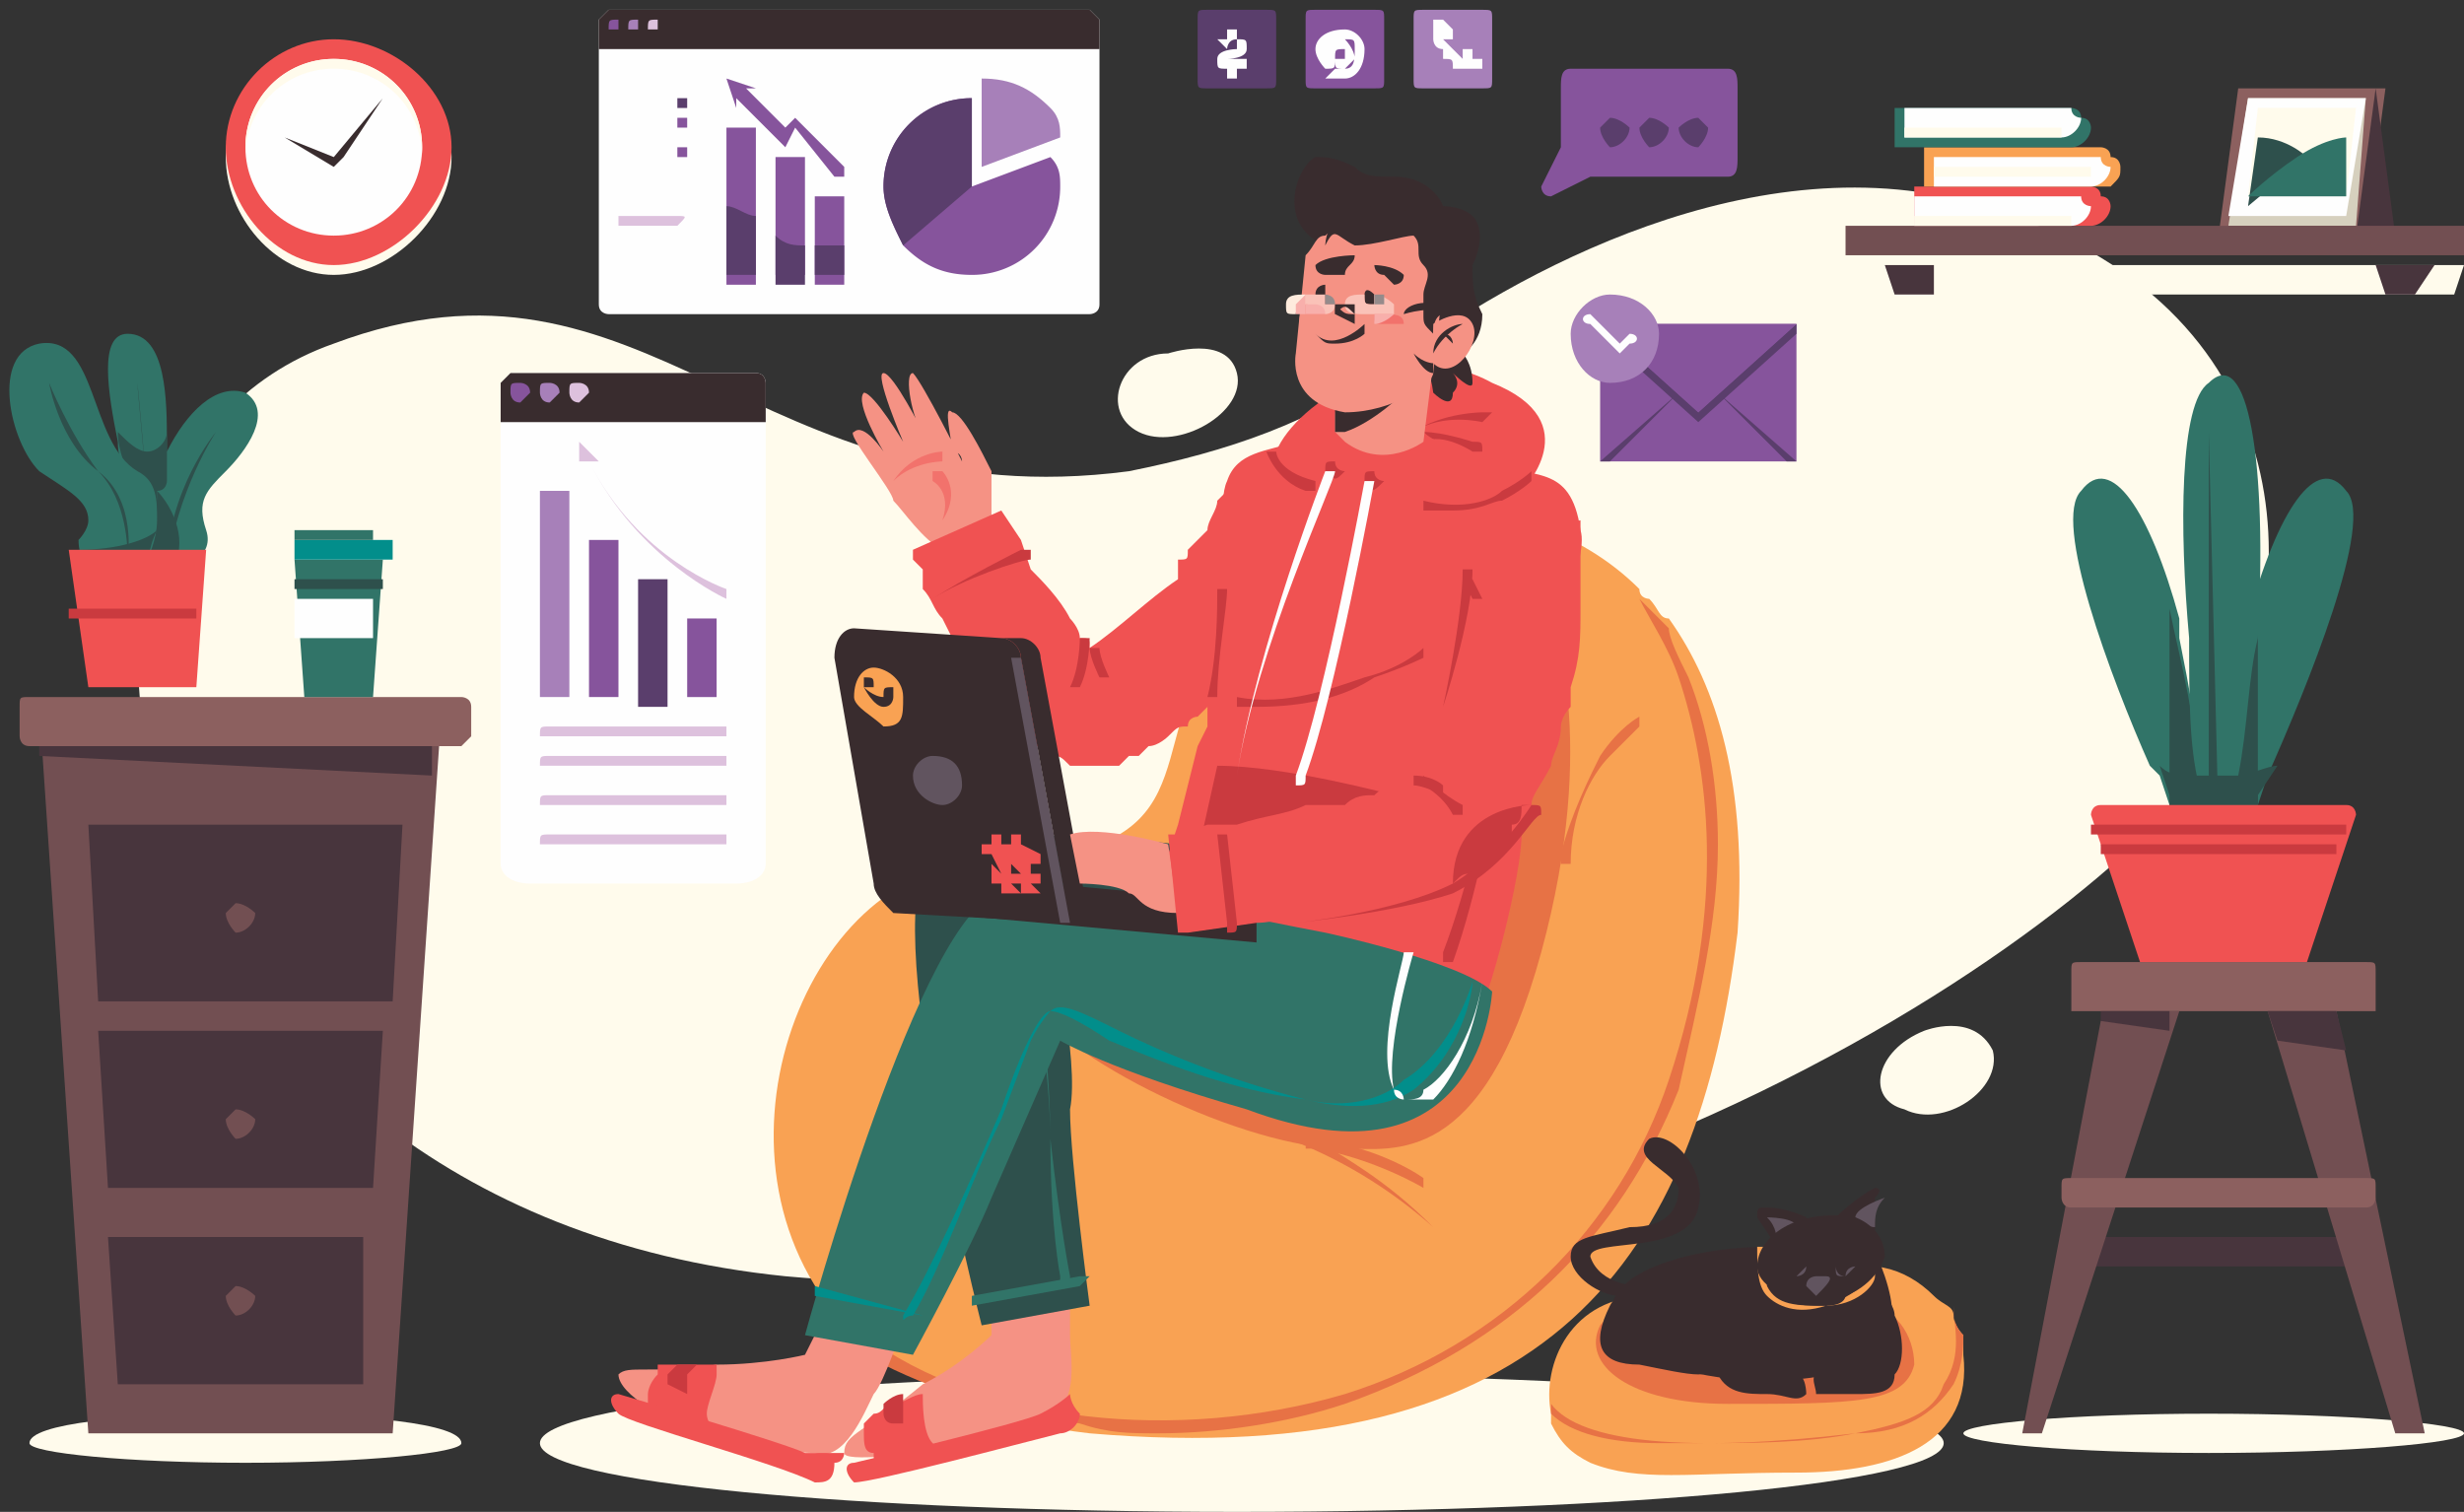 <svg xmlns="http://www.w3.org/2000/svg" xmlns:xlink="http://www.w3.org/1999/xlink" width="251" height="154" stroke="#000" stroke-linecap="round" stroke-linejoin="round" fill="#fff" fill-rule="evenodd"><rect width="100%" height="100%" fill="#333333" stroke="none"/><style><![CDATA[.B{fill:#392c2e}.C{fill:#f05252}.D{fill:#86549c}.E{fill:#317468}.F{fill:#fefefe}.G{fill:#fffbec}.H{fill:#ca3a3f}.I{fill:#2e504c}.J{fill:#5a3e6c}.K{fill:#48353d}.L{fill:#f59284}.M{fill:#ddc1dd}.N{fill:#724f52}.O{fill:#a780b9}.P{fill:#f9a253}.Q{fill:#61545f}.R{fill:#8c605f}.S{fill:#f2726c}.T{fill:#f8afab}.U{fill:#958b8b}]]></style><g stroke="none" fill-rule="nonzero"><path d="M115 48c10-2 19-5 27-11 12-9 37-23 60-16 33 10 33 39 24 55-8 15-68 61-146 54-69-7-83-82-46-95 32-12 43 18 81 13zm81 57s5-2 7 2c1 4-5 8-9 6-4-1-3-6 2-8zm-77-69s6-2 7 2-6 8-10 6-2-8 3-8zM55 147c0 4 32 7 71 7 40 0 72-3 72-7s-32-7-72-7c-39 0-71 3-71 7z" class="G"/><path d="M87 136c1 1 2 1 3 2 5 4 12 7 21 8 47 4 62-18 66-51 1-15-2-25-7-32-1 0-1-1-2-2 0 0-1 0-1-1-6-6-15-9-24-8-7 2-14 5-19 13-8 12 0 22-24 23-18 0-30 31-13 48z" class="P"/><g fill="#e77245"><path d="M158 63s5 12-1 34-15 20-20 20c-10 0-29-9-33-16s3-8 17-9c13-1 23-33 37-29z"/><path d="M146 125c-5-5-9-7-12-9-3-1-5-2-6-2v1s9 2 18 10z"/><path d="M145 121v-1s-4-3-11-4c0 0-1 0-1 1h1c6 1 11 4 11 4zm14-33h1c0-5 2-9 4-11l3-3v-1s-2 1-4 4c-1 2-3 6-4 10v1zm-72 48l3 3c6 3 13 5 20 6 3 1 5 1 8 1 6 0 13-1 19-3 17-6 28-17 34-32 2-9 4-17 4-25 0-6-1-12-3-17-1-2-2-4-2-5l-3-3c1 2 3 5 4 8 3 9 5 23-1 41-5 15-17 27-33 32-17 5-37 3-49-6h-1z"/></g><path d="M155 50s7-7-3-11c-9-5-20 2-22 7s25 4 25 4z" class="C"/><path d="M144 45v-1c3-2 7-1 7-1h0l1-1h-1s-4 0-7 2v1zm6 1h1c0-1 0-1-1-1 0 0-3-1-5-1v1c2-1 5 1 5 1z" class="H"/><path d="M85 132l-3 6s-4 1-9 1c-7 1-9 0-10 1 0 2 5 5 8 5 2 1 8 3 12 3 3 1 5-4 6-6 1-1 3-7 3-7l-7-3z" class="L"/><path d="M66 142v2c2 1 7 2 7 2s-1-1-1-2 1-3 1-4v-1h-6v1c-1 1-1 2-1 2z" class="C"/><path d="M68 141l2 1v-2l1-1h-2l-1 1v1z" class="H"/><path d="M63 142s17 5 19 6h4s0 1-1 1c0 2-1 2-2 2-4-2-19-6-20-7s-1-2 0-2z" class="C"/><path d="M101 130v6s-3 3-7 5c-6 5-8 5-8 7 0 1 7 0 9 0 3-1 9-2 12-4 3-1 2-6 2-8v-6h-8z" class="L"/><path d="M89 148c0 1 0 1 1 1 2 1 6-1 6-1l-1-1c-1-1-1-4-1-5-1 0-2 1-3 1s-1 1-2 1l-1 1v1c0 1 0 2 1 2z" class="C"/><path d="M91 145h1v-3c-1 0-2 1-2 1v1s0 1 1 1z" class="H"/><path d="M87 149s17-4 19-5 3-2 3-2 0 1 1 2c0 1-1 2-2 2-4 1-19 5-21 5-1-1-1-2 0-2z" class="C"/><path d="M95 87c4-3 20-2 32 0 1 5-1 1 0 6-15 1-20 2-20 2s3 13 2 18c0 5 2 20 2 20l-11 2s-11-43-5-48z" class="I"/><g class="E"><path d="M99 133l11-2 1-1h-1l-11 2v1z"/><path d="M108 131h1v-1s-1-5-2-14c0-9-2-23-2-23h-1s3 14 3 23 1 14 1 14v1z"/></g><path d="M101 54v-6c-1-2-3-6-4-6-1-1 0 3 0 4 1 0 1 1 1 1s-4-8-5-9c-1 0 0 5 1 6 0 0-3-6-4-6s2 7 2 7-3-5-4-5c-1 1 2 6 2 6s-2-3-3-2c-1 0 4 6 4 7 1 1 3 4 5 5 0 1 4 0 5-2z" class="L"/><path d="M91 49c2-3 5-3 5-3v1s-3 0-5 2h0zm5 5v-1c1-3-1-4-1-4v-1h1s2 2 0 5v1z" class="S"/><path d="M125 49h0v1l-1 1c0 1-1 2-1 3l-2 2c0 1 0 1-1 1v2c-3 2-6 5-9 7h0s-1 0-1 1h0c0-1 0-1 1-1h0c0-1 0-1-1-1 0-1-1-2-1-2-1-2-3-4-4-5l-1-3-2-3-9 4v1l1 1v2c1 1 1 2 2 3l3 6 3 3c0 1 1 1 1 2 1 0 1 1 2 1 0 1 1 1 2 2 1 0 1 0 2 1h5l1-1h1l1-1c1 0 2-1 2-1 1-1 1-1 2-1 0-1 1-1 1-1l7-7c0-1 1-2 2-3 0-1 1-3 2-4l1-1v-2c1-1 1-1 1-2v-1l1-1-11-3z" class="C"/><g class="H"><path d="M109 70h1c1-2 1-5 1-5h-1s0 3-1 5h0z"/><path d="M112 69h1s-1-2-1-3h-1c0 1 1 3 1 3zm-17-8c3-2 9-4 10-4v-1h-1s-6 3-9 5z"/></g><path d="M125 49c-1 2 0 8-1 18 0 1 0 2-1 2v5l-1 2-2 8-2 6v2l-1 1v1l-1 4c3 3 7 5 13 7l3-2 2 3c5 1 11 1 16-1 2-4 5-16 5-20l1-3c0-3 1-7 1-11v-1c0-3 5-13 4-16-1-7-5-5-9-7-1 0-3 0-3-1h-1c-1 0-1 0-1-1-1 0-2-1-2-1l-9-1c-1 1-2 2-3 2h0-1c-3 1-6 1-7 4z" class="C"/><path d="M147 98h1c5-14 7-37 7-37s-3 23-8 36v1zm-8-49v1c1 0 1 0 2-1 0 0-1 0-1-1-1 0-1 0-1 1zm-4-1c1 1 1 1 2 0 0 0-1 0-1-1-1 0-1 0-1 1zm-2 2h1v-1c-4-1-4-3-4-3h-1s1 3 4 4h0zm-5 22c5 0 9-1 12-3 3-1 5-2 5-2v-1s-2 2-6 3c-3 1-8 3-13 2v1h2zm14 9s-11-3-18-3l-2 9 18 3 2-9zm6-29c3 0 4-1 5-1 2-1 3-2 3-2v-1s-1 1-3 2c-1 1-4 2-8 1v1h3z" class="H"/><path d="M120 86v-2 2zm1-3v-1 1z" class="B"/><path d="M123 71h1c0-4 1-9 1-11h-1c0 2 0 7-1 11z" class="H"/><g class="B"><path d="M135 24s-3 2-1 6c0 0 1-4 1-6z"/><path d="M146 40s2 2 2 0c1-1 0-2 0-2s2 2 2 1c0-2-1-3-1-3s2-1 2-4c-1-2-1-3-1-5 1-2 1-4 0-5s-3-1-3-1-1-3-5-3c-2 0-3 0-4-1-2-1-3-1-4-1-2 1-4 7 1 9 0 0 10 7 11 15z"/></g><path d="M136 42v2l1 1c4 3 8 0 8 0l1-8-10 5z" class="L"/><path d="M136 41v3h1c3-1 6-4 6-4l-6 1h-1z" class="B"/><path d="M135 31s-2-2-2 0c-1 1-1 4 1 4l1-4z" class="S"/><path d="M132 36s-1 5 5 6c5 0 9-3 9-4h0l1-9s1-5-3-6-7-1-9 1c-1 0-1 1-2 2l-1 10z" class="L"/><path d="M147 32s-1 0-1 2c-1-1-1-1-1-2v-2c0-1 1-2 0-3s0-2-1-3c-1 0-4 1-6 1-2-1-2-2-3 0 0 0 0-3 3-4 2 0 9 0 10 4 1 3-1 7-1 7zm-4-4h0c0 1-1 1-1 1l-1-1c-1 0-1-1-1-1s2 0 3 1zm-9-1h0c0 1 1 1 1 1h2c0-1 1-1 1-2 0 0-3 0-4 1z" class="B"/><path d="M140 32c0 1 0 1 1 1h2c0-1-1-1-2-1h-1zm-7 0h2c0-1-1-1-1-1h-1v1z" class="S"/><path d="M139 30c0 1 0 1 1 1v-1c-1-1-1 0-1 0zm-5 0s0 1 1 1v-2s-1 0-1 1zm2 5c2 0 3-1 3-1v-1s-3 3-5 1c1 1 1 1 2 1zm8 1s1 2 2 2h0v-1s-1 0-2-1z" class="B"/><path d="M146 33s3-2 4 0-2 6-4 4v-4z" class="L"/><g class="B"><path d="M146 36c1-2 3-3 3-3-1 0-3 1-3 3h0z"/><path d="M148 35s0-1-1-1l1 1zm-10-2v-1c-1 0-1 0-2-1l2-3-2 3v1l2 1z"/></g><path d="M139 30h0c0 1 0 1 1 1v-1c1 0 2 1 2 1v1h-3c-1 0-2 0-2-1s1-1 2-1z" fill="#fac2b8"/><path d="M140 33c1 0 2-1 2-1h-2v1z" class="T"/><path d="M140 31h1v-1h-1v1z" class="U"/><path d="M132 32s0-1 1-1v-1c-1 0-2 0-2 1s0 1 1 1z" fill="#feebdd"/><path d="M133 30h0z" class="U"/><path d="M133 32v-2l-1 1v1h1z" class="T"/><path d="M135 32s1 0 1-1h-1v-1h-2v1c1 0 2 1 2 1z" fill="#fac2b8"/><path d="M134 32h1c0-1-1-1-1-1h-1v1h1z" class="T"/><path d="M135 31h1c0-1-1-1-1-1v1z" class="U"/><path d="M136 32h0c1-1 1-1 2 0v-1h-2v1zm12 0c-2-2-5-1-5 0 0 0-1 0 0 0 0 0 3-1 5 0h0z" class="B"/><path d="M152 101s-1 21-25 12c-14-4-19-7-19-7l-7 16c-2 5-8 16-8 16l-11-2s12-44 20-45c8-2 17 1 33 4 0 0 14 3 17 6z" class="E"/><g fill="#028e8b"><path d="M92 134c0 1 0 0 1 0 3-5 6-14 9-20l3-8c1-2 2-3 2-3 1 0 3 1 6 3 5 2 12 5 20 6 4 1 8 1 11-1 5-4 6-10 6-11 0 0-2 7-7 10-2 2-6 3-10 2-8-2-15-5-19-7s-6-3-7-2c-1 0-3 4-5 10-3 7-7 16-10 21h0z"/><path d="M83 132h0l11 2-11-3v1z"/></g><g class="B"><path d="M128 96l-33-3v-4h1l32 3v4z"/><path d="M91 93c-1-1-2-2-2-3l-4-23c0-2 1-3 2-3l15 1c1 0 2 1 2 2l5 27-18-1z"/></g><path d="M103 88h0l1 1h-1v-1zm-2-1l1 2-1-1v2h1v1h2l-1-1h1v1h2l-1-1h1v-1h-1v-1h1v-1l-2-1v-1h-1v1h-1v-1h-1v1h-1v1h1z" class="C"/><path d="M87 71c0 1 2 2 3 3 2 0 2-1 2-3s-2-3-3-3-2 1-2 3z" class="P"/><path d="M90 70v-1 1zm-2 0h1c0-1 0-1-1-1v1zm2 2c1 0 1-1 1-1v-1c-1 0-1 0-1 1 0 0 0 1 0 0-1 0-2-1-2-1s1 2 2 2zm14-5l5 27h2l-5-27c0-1-1-2-2-2h-2c1 0 2 1 2 2z" class="B"/><path d="M108 94h1l-5-27h-1l5 27zM98 80c0 1-1 2-2 2s-3-1-3-3c0-1 1-2 2-2 2 0 3 1 3 3z" class="Q"/><path d="M119 86s-7-2-10-1l1 5s4 0 5 1c1 0 1 2 5 2l-1-7z" class="L"/><path d="M144 79h0zm-24 6l3-1h3c3-1 5-1 7-2h4c1-1 2-1 3-1 1-1 2-1 3-2h1v-1c1 0 1-1 1-1 1-1 1-2 1-3 1-2 2-4 2-6 0-1 0-2 1-4v-9l12-2v9c0 3 0 5-1 8v2c-1 1-1 2-1 2 0 2-1 3-1 4-1 2-2 3-2 4h0c-1 1-1 2-1 2l-1 2c-1 0-1 0-1 1h-1c0 1-1 1-1 1l-1 1c-1 0-1 0-2 1h0c-1 0-2 1-3 1h-2c-1 1-2 1-4 1-1 1-2 1-4 1s-5 1-7 1l-7 1h-1l-1-10h1z" class="C"/><g class="H"><path d="M148 90c1-1 1-1 2-1l1-1s1 0 1-1h1v-1l1-1v-1c1 0 1-1 1-2h1s-8 0-8 8z"/><path d="M132 94s10-1 16-3c6-3 8-8 9-8 0-1 0-1-1-1 0 0-3 5-8 8-6 3-16 4-16 4zm16-11h1v-1c-2-1-4-3-4-3v1s2 1 3 3z"/><path d="M144 80h0c1 0 3 1 3 1v-1s-1-1-3-1v1zm3-7h0v-1s3-9 3-14h-1c0 5-2 14-2 14v1z"/><path d="M150 61h1l-1-2h-1l1 2zm-25 34c1 0 1 0 1-1l-1-9h-1l1 9v1z"/></g><path d="M132 80c1 0 1 0 1-1 3-8 7-30 7-30h-1s-4 22-7 30v1zm-6-1c2-13 10-30 10-31h-1s-7 18-9 31h0zm18 33h2c2-2 4-6 5-12-1 6-4 10-6 11 0 1-1 1-2 1 0 0 0-1-1-1-1-4 2-14 2-14h-1c0 1-3 10-1 14 0 1 1 1 1 1h1z" class="F"/><path d="M158 144v1c1 2 2 3 4 4 5 2 10 1 21 1 10 0 18-3 17-12v-2s-1-1-1-2h0c0-1-1-1-2-2-3-3-7-4-11-2-4 1-11 2-18 2-8 0-11 7-10 12z" class="P"/><path d="M158 143v1c2 2 6 3 11 3h5c4 0 10 0 15-1 5 0 8-2 10-5 1-2 1-4 1-5-1-1-1-2-1-3 0 2 1 5-1 8-1 3-4 4-9 5-17 2-28 1-31-3zm32-10c3 0 5 3 5 6-1 4-6 4-19 4-10 0-15-4-13-8 3-4 20-3 27-2z" fill="#e77245"/><path d="M165 136c5 6 24 6 27 1 1-2 1-4 0-7s-2-4-2-4 0 2-7 1h-3c-8 0-19 3-15 9z" class="B"/><path d="M180 132c1 1 3 2 6 1h0c3 0 5-2 5-3v-1c0 1-2 3-5 4-3 0-5 0-6-2 0-1-1-2 0-4h-1c0 2 0 4 1 5z" class="P"/><path d="M167 131s-4 0-5-3c0-2 10 0 11-5 1-4-3-8-5-7-2 2 2 3 3 5 0 2-1 4-5 4-4 1-6 1-6 3s3 4 5 4 2-1 2-1zm20-7s2-2 4-3c0 0 1 0 0 1v4s-3 0-4-2z" class="B"/><path d="M191 125c0-1 0-2 1-3 0 0-3 1-3 2 0 0 1 1 2 1z" class="Q"/><path d="M184 124s-2-1-4-1c-1 0-1 0-1 1l2 3s3-1 3-3z" class="B"/><path d="M181 127c0-1 0-2-1-3 0 0 3 0 3 1 0 0-1 2-2 2z" class="Q"/><path d="M189 124s3 1 3 4c-1 3-4 4-4 4s0 1-2 1-4 0-4-1c0 0-3-1-3-3 0-3 4-6 10-5zm3 8s-1 5-2 6-2 1-4 1c-2 1-1 2-1 3h4c2 0 4 0 4-2 1-1 1-4 0-6 0-1-1-2-1-2zm-15 0s1 5 2 6 2 2 4 2c1 0 1 2 1 2-1 1-2 0-4 0s-4 0-5-2c0-1 0-4 1-6 0-1 1-1 1-2zm-9 0s-3-1-4 1c-2 4-1 6 3 6 5 1 9 2 6-1-4-3-5-6-5-6z" class="B"/><path d="M185 130h1c1 0 0 1-1 2l-1-1c0-1 1-1 1-1zm-1-1c0 1-1 1-1 1-1 0-1-1-1-1s0 1 1 1l1-1zm5 0l-1 1c-1 0-1 0-1-1 0 0 0 1 1 1 0-1 1-1 1-1z" class="Q"/><path d="M61 2v29c0 1 1 1 1 1h49s1 0 1-1V2l-1-1H62l-1 1z" class="F"/><path d="M90 19c0 2 1 4 2 6 2 2 4 3 7 3a8.96 8.96 0 0 0 9-9c0-1 0-2-1-3l-8 3v-9a8.96 8.96 0 0 0-9 9z" class="D"/><path d="M100 8c3 0 5 1 7 3 1 1 1 2 1 3l-8 3V8z" class="O"/><path d="M70 13h-1v-1h1z" class="D"/><path d="M63 13h0z" class="M"/><path d="M70 11h-1v-1h1z" class="J"/><path d="M63 11h0z" class="M"/><path d="M70 16h-1v-1h1z" class="D"/><path d="M63 15h0zm0 4h0zm0 2h0zm0 2h6c1-1 1-1 0-1h-6v1zm0 1h0zm0 1h0zm0 1h0zm0 1h0z" class="M"/><path d="M61 2v3h51V2l-1-1H62l-1 1z" class="B"/><path d="M66 3h1V2c-1 0-1 0-1 1z" class="M"/><path d="M64 3h1V2c-1 0-1 0-1 1z" class="O"/><path d="M62 3h1V2c-1 0-1 0-1 1z" class="D"/><path d="M90 19c0 2 1 4 2 6l7-6v-9a8.96 8.96 0 0 0-9 9z" class="J"/><path d="M82 28h-3V16h3z" class="D"/><path d="M82 25c-1 0-2 0-3-1v5h3v-4z" class="J"/><path d="M86 29h-3v-9h3z" class="D"/><path d="M84 25h-1v3h3v-3h-2z" class="J"/><path d="M77 29h-3V13h3z" class="D"/><path d="M74 21v7h3v-6c-1 0-2-1-3-1z" class="J"/><path d="M74 8l3 1h-1l4 4 1-1 5 5v1h-1l-4-5-1 2-5-5v1l-1-3zm109 25v14h-20V33z" class="D"/><g class="J"><path d="M183 33v1l-10 9-10-9v-1l10 9z"/><path d="M171 40l-7 7h-1l8-7zm12 7h0-1l-7-7z"/></g><path d="M163 33l10 9 10-9z" class="D"/><path d="M160 34c0 3 2 5 4 5 3 0 5-2 5-5 0-2-2-4-5-4-2 0-4 2-4 4z" class="O"/><path d="M165 36h0l1-1c1 0 1-1 0-1l-1 1-3-3c-1 0-1 1 0 1l3 3zM51 88V39l1-1h25c1 0 1 1 1 1v49c0 1-1 2-3 2H54c-2 0-3-1-3-2z" class="F"/><path d="M56 75h18v-1H56c-1 0-1 0-1 1h1zm0 3h18v-1H56c-1 0-1 0-1 1h1zm0 4h18v-1H56c-1 0-1 0-1 1h1zm0 4h18v-1H56c-1 0-1 0-1 1h1z" class="M"/><path d="M51 39v4h27v-4s0-1-1-1H52l-1 1z" class="B"/><path d="M58 40s0 1 1 1l1-1c0-1-1-1-1-1-1 0-1 0-1 1z" class="M"/><path d="M55 40s0 1 1 1l1-1c0-1-1-1-1-1-1 0-1 0-1 1z" class="O"/><path d="M52 40s0 1 1 1l1-1c0-1-1-1-1-1-1 0-1 0-1 1zm21 31h-3v-8h3z" class="D"/><path d="M68 72h-3V59h3z" class="J"/><path d="M63 71h-3V55h3z" class="D"/><path d="M58 71h-3V50h3z" class="O"/><g class="M"><path d="M61 47h-2v-2z"/><path d="M74 61v-1s-9-3-14-13c5 10 14 14 14 14h0z"/></g><path d="M177 9v7c0 1 0 2-1 2h-14l-4 2c-1 0-1-1-1-1l2-4V9c0-1 0-2 1-2h16c1 0 1 1 1 2z" class="D"/><path d="M166 13c0 1-1 2-2 2 0 0-1-1-1-2l1-1c1 0 2 1 2 1zm4 0c0 1-1 2-2 2 0 0-1-1-1-2l1-1c1 0 2 1 2 1zm4 0c0 1-1 2-1 2-1 0-2-1-2-2 0 0 1-1 2-1l1 1z" class="J"/><use xlink:href="#B" class="O"/><path d="M146 3h0V2h1l1 1v1h-1l2 2V5h1v1h1v1h-3c0-1 0-1-1-1V5c-1 0-1-1-1-1V3z" class="F"/><use xlink:href="#B" x="-11" class="D"/><path d="M136 6c0-1 0-1 1-1v1h-1zm-2-1c0 1 1 2 1 2 1 0 1 0 1-1 0 1 0 1 1 1l1-1c0-1-1-2-1-2h-2v1c0-1 0-1 2-1 1 0 1 0 1 1s0 2-1 2h-1l-1 1h2c1 0 2-1 2-3 0-1-1-2-2-2-2 0-3 1-3 2z" class="F"/><use xlink:href="#B" x="-22" class="J"/><path d="M125 7v1h1V7h1V6h-2s2 0 2-1 0-1-1-1V3h-1v1h-1l1 1s0-1 1-1v1s-2 0-2 1 0 1 1 1z" class="F"/><path d="M200 146c0 1 11 2 25 2s26-1 26-2-12-2-26-2-25 1-25 2z" class="G"/><path d="M210 129h32v-3h-32v3z" class="K"/><path d="M241 98h-29c-1 0-1 0-1 1v4h31v-4c0-1 0-1-1-1z" class="R"/><path d="M226 84h3v-1l1-1 1-3c4-9 11-26 8-29-3-4-7 2-10 13v2c-1 4-2 9-3 15v4z" class="E"/><g class="I"><path d="M227 81l1 2h2V62c-1 5-2 12-3 19z"/><path d="M227 84h0l9-30-9 30z"/></g><path d="M219 78l1 1 1 3 1 2h3v-2l-1-2c0-5-1-10-2-15v-2c-3-11-7-17-10-13-3 3 3 19 7 28z" class="E"/><g class="I"><path d="M224 81l-1 2h-2V62c1 5 3 12 3 19z"/><path d="M223 84h0l-9-30 9 30z"/></g><path d="M223 65c0 6 0 11 1 15v4h3c0-2 0-3 1-5 1-5 1-10 2-14 1-18-1-30-5-26-3 2-3 15-2 26z" class="E"/><g class="I"><path d="M220 78l1 3 1 2h8v-2l2-3c-1 0-3 1-4 1h-4c-2 0-3 0-4-1z"/><path d="M225 44v40h1l-1-40z"/></g><path d="M213 83l5 15h17l5-15s0-1-1-1h-25c-1 0-1 1-1 1z" class="C"/><path d="M213 84v1h26v-1zm1 2v1h24v-1zm1 3h22z" class="H"/><path d="M231 103l13 43h3l-9-43z" class="N"/><path d="M238 103h-7l1 3 7 1z" class="K"/><path d="M206 146h2l14-43h-7l-1 1z" class="N"/><path d="M214 104l7 1v-2h-7z" class="K"/><path d="M211 123h30c1 0 1-1 1-1v-1c0-1 0-1-1-1h-30c-1 0-1 0-1 1v1s0 1 1 1z" class="R"/><path d="M23 16c0 6 5 12 11 12s12-6 12-12S40 5 34 5s-11 5-11 11z" class="G"/><path d="M23 15c0 6 5 12 11 12s12-6 12-12S40 4 34 4 23 9 23 15z" class="C"/><path d="M 34 24 C 39 24 43 20 43 15 C 43 10 39 6 34 6 C 29 6 25 10 25 15 C 25 20 29 24 34 24 Z" class="F"/><path d="M25 15v1a8.96 8.96 0 0 1 9-9 8.96 8.96 0 0 1 9 9v-1a8.96 8.96 0 0 0-9-9 8.96 8.96 0 0 0-9 9z" class="G"/><path d="M34 17l1-1 4-6-5 6-5-2 5 3z" class="B"/><path d="M3 147c0 1 10 2 22 2s22-1 22-2c0-2-10-3-22-3s-22 1-22 3z" class="G"/><path d="M4 72l5 74h31l5-74z" class="N"/><path d="M4 77l40 2v-4H4z" class="K"/><path d="M3 76h44l1-1v-3c0-1-1-1-1-1H3c-1 0-1 0-1 1v3s0 1 1 1z" class="R"/><path d="M9 84l1 18h30l1-18z" class="K"/><path d="M23 93c0 1 1 2 1 2 1 0 2-1 2-2 0 0-1-1-2-1l-1 1z" class="N"/><path d="M10 105l1 16h27l1-16z" class="K"/><path d="M23 114c0 1 1 2 1 2 1 0 2-1 2-2 0 0-1-1-2-1l-1 1z" class="N"/><path d="M11 126l1 15h25v-15z" class="K"/><path d="M23 132c0 1 1 2 1 2 1 0 2-1 2-2 0 0-1-1-2-1l-1 1z" class="N"/><path d="M12 45c0 2 1 4 1 4s1 3 2 4c1 0 1 0 2-3v-5c0-4 0-11-4-11-3 0-2 6-1 11z" class="E"/><g class="I"><path d="M17 44c0 1-1 2-2 2s-2-1-3-2c0 2 1 4 1 4s1 3 2 4c1 0 2-1 2-3v-5z"/><path d="M15 52c0-3-1-12-1-13 0 0 1 10 1 13h0z"/></g><path d="M14 58h4s4-1 3-4 0-4 2-6 5-6 2-8c-3-1-6 2-8 6v3s0 1-1 1c0 1 0 2-1 3h0c-2 2-1 5-1 5z" class="E"/><g class="I"><path d="M14 57h4c1-3-1-6-2-7 0 1 0 2-1 3h0c-2 2-1 4-1 4z"/><path d="M17 58c1-8 5-14 5-14s-5 6-5 14h0z"/></g><path d="M4 48c3 2 5 3 5 5 0 1-1 2-1 2 0 2 1 3 3 3s4-1 4-1 1-2 1-4 0-4-2-5c-5-3-4-14-10-13-5 1-3 10 0 13z" class="E"/><g class="I"><path d="M8 56c0 1 0 2 2 3 3 0 5-1 5-1s0-2 1-4c-1 1-4 2-8 2z"/><path d="M13 57s1-6-3-9c-3-4-5-9-5-9s1 6 5 9c3 3 3 8 3 9h0z"/></g><path d="M9 70L7 56h14l-1 14z" class="C"/><path d="M7 59h14zm0 2h14zm0 1v1h13v-1z" class="H"/><path d="M30 57l1 14h7l1-14z" class="E"/><path d="M30 59v1h9v-1zm1 7h7z" class="I"/><path d="M30 61v4h8v-4z" class="F"/><path d="M40 57H30v-2h10z" fill="#028e8b"/><path d="M30 55h8v-1h-8v1z" class="E"/><path d="M226 24h15l2-15h-15z" class="R"/><path d="M242 9l2 15h-4z" class="K"/><path d="M240 23l1-13h-12l-2 13z" fill="#d6d0be"/><path d="M239 22l2-12h-12l-2 12z" class="F"/><g class="G"><path d="M230 11l-1 9h10l1-9z"/><path d="M232 16c0 2 1 3 3 3s3-1 3-3-1-3-3-3-3 1-3 3z"/></g><path d="M235 16s-2-2-5-2l-1 7 6-5z" class="I"/><path d="M239 14s-2 0-5 2-5 4-5 4h10v-6z" class="E"/><path d="M189 30h61l1-3h-63z" class="G"/><path d="M251 26h-63v-3h63z" class="N"/><path d="M248 27l-2 3h-3l-1-3zm-56 0l1 3h4v-3z" class="K"/><path d="M195 20h0v-1h18s1 0 1 1c1 0 1 1 1 1 0 1-1 2-2 2h-18v-3z" class="C"/><path d="M195 20v3h16c1 0 2-1 2-2 0 0-1 0-1-1h-17z" class="F"/><path d="M195 21h0zm0 1v1h16v-1h-16z" class="G"/><path d="M196 16h0v-1h18s1 0 1 1c1 0 1 1 1 1 0 1 0 1-1 2h-19v-3z" class="P"/><path d="M197 16v3h16c1 0 2-1 2-2 0 0-1 0-1-1h-17z" class="F"/><path d="M197 16h0zm0 1v1h16v-1h-16z" class="G"/><path d="M193 12h0v-1h18s1 0 1 1c1 0 1 1 1 1 0 1-1 2-2 2h-18v-3z" class="E"/><path d="M194 11v3h16c1 0 2-1 2-2 0 0-1 0-1-1h-17z" class="F"/><path d="M194 12h0zm0 1v1h16v-1h-16z" class="G"/></g><defs ><path id="B" d="M145 9h6c1 0 1 0 1-1V2c0-1 0-1-1-1h-6c-1 0-1 0-1 1v6c0 1 0 1 1 1z"/></defs></svg>